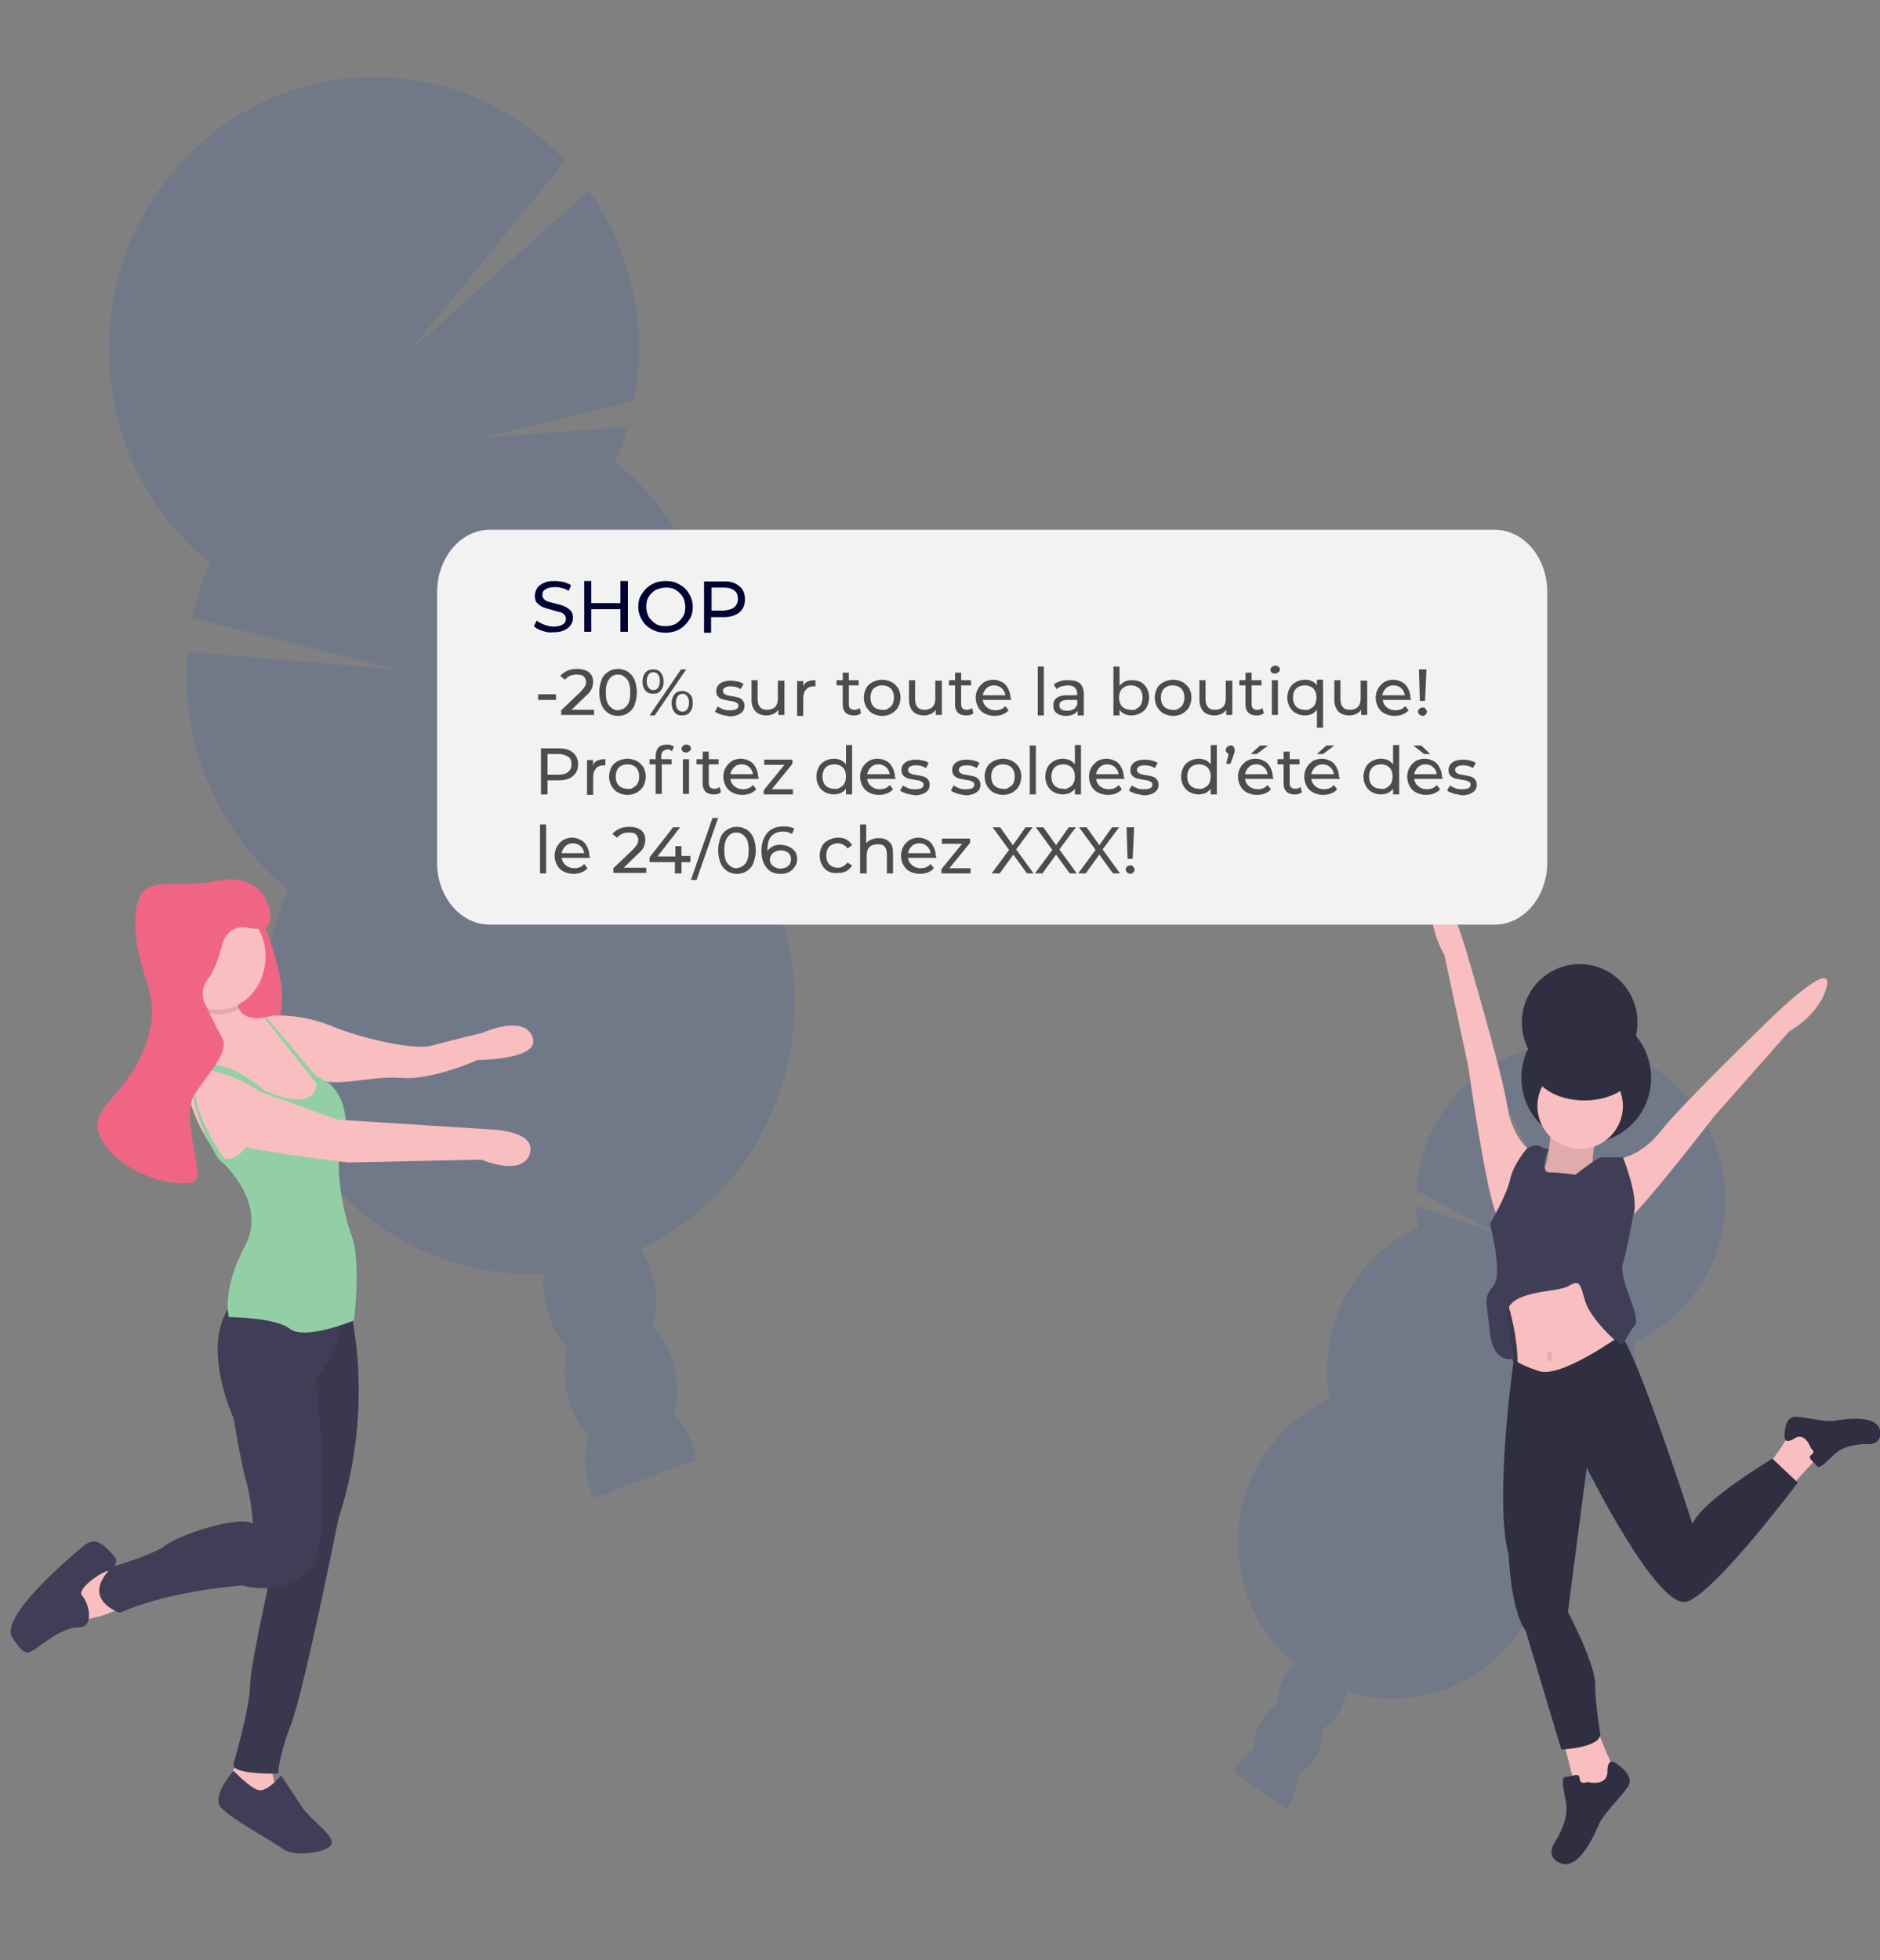 <?xml version="1.0" encoding="utf-8"?>
<!-- Generator: Adobe Illustrator 23.0.3, SVG Export Plug-In . SVG Version: 6.00 Build 0)  -->
<svg version="1.1" xmlns="http://www.w3.org/2000/svg" xmlns:xlink="http://www.w3.org/1999/xlink" x="0px" y="0px"
	 viewBox="0 0 400 417" style="enable-background:new 0 0 400 417;" xml:space="preserve">
<rect x="0" y="0" width="400" height="417" fill="#808080" stroke="none"/>
<style type="text/css">
	.st0{opacity:0.2;}
	.st1{fill:#3561AD;}
	.st2{opacity:0.1;fill:#3561AD;enable-background:new    ;}
	.st3{fill:#F16584;}
	.st4{fill:#F9BEBF;}
	.st5{fill:#403E56;}
	.st6{opacity:0.1;fill:#010101;enable-background:new    ;}
	.st7{fill:#93CFA5;}
	.st8{fill:#302E41;}
	.st9{fill:#F2F2F2;}
	.st10{display:none;fill:#6ED397;}
	.st11{display:none;fill:#F9F9FD;}
	.st12{enable-background:new    ;}
	.st13{fill:#000333;}
	.st14{fill:#4C4C4C;}
</style>
<g id="Calque_1">
	<g class="st0">
		<path class="st1" d="M274.8,383.1c-0.3,0.6-0.7,1.2-1.1,1.7c-3.7-2.6-7.5-5.2-11.3-7.8l0.2-0.5c0.9-1.7,2.2-3.2,3.8-4.2
			c2.1-1.3,4.5-1.6,6.4-0.5s3,3.2,3.2,5.7C276.2,379.5,275.7,381.4,274.8,383.1z"/>
		
			<ellipse transform="matrix(0.451 -0.893 0.893 0.451 -179.937 447.733)" class="st1" cx="273.9" cy="370.1" rx="9.1" ry="6.9"/>
		
			<ellipse transform="matrix(0.451 -0.893 0.893 0.451 -168.374 446.967)" class="st1" cx="279" cy="360.3" rx="9.1" ry="6.9"/>
		
			<ellipse transform="matrix(0.451 -0.893 0.893 0.451 -156.716 446.088)" class="st1" cx="284.2" cy="350.4" rx="9.1" ry="6.9"/>
		
			<ellipse transform="matrix(0.451 -0.893 0.893 0.451 -145.157 445.315)" class="st1" cx="289.3" cy="340.6" rx="9.1" ry="6.9"/>
		<path class="st1" d="M301.8,261.1c-0.3-1.5-0.5-3-0.5-4.6l17.4,5.9l-17.3-9.1c0.5-9.2,4.7-17.7,11.6-23.6l16.8,24.6l-13-27.3
			c15.4-9.8,35.7-5,45.3,10.6c9.6,15.6,5,36.2-10.4,45.9c-1.3,0.8-2.7,1.6-4.1,2.2c0.4,2.4,0.6,4.8,0.5,7.2l-26.4-0.2l26,4.3
			c-1.8,11.1-9,20.6-19.1,25.1c3.2,18.1-8.6,35.4-26.5,38.7c-17.9,3.3-35-8.7-38.2-26.8c-2.7-15.1,5.2-30.2,19-36.4
			C280.1,282.3,288,267.3,301.8,261.1L301.8,261.1z"/>
		<path class="st2" d="M344.2,307.1c-3.4,6.6-9,11.8-15.7,14.9c3.2,18.1-8.6,35.4-26.5,38.7s-35-8.7-38.2-26.8
			c-2.7-15.1,5.2-30.2,19-36.4C281.5,290.4,345.9,303.8,344.2,307.1z"/>
	</g>
	<g class="st0">
		<path class="st1" d="M125.1,315.4c0.3,1.2,0.7,2.3,1.1,3.4c7.2-2.8,14.6-5.6,22-8.2c-0.1-0.3-0.1-0.6-0.2-1
			c-0.8-3.3-2.3-6.3-4.6-8.8c-3-3.1-6.8-4.6-10.5-3.7s-6.4,4.1-7.6,8.2C124.4,308.7,124.3,312.1,125.1,315.4z"/>
		
			<ellipse transform="matrix(0.976 -0.217 0.217 0.976 -60.609 35.666)" class="st1" cx="132.1" cy="293.8" rx="11.8" ry="15.8"/>
		<ellipse transform="matrix(0.976 -0.217 0.217 0.976 -56.638 34.241)" class="st1" cx="127.6" cy="275" rx="11.8" ry="15.8"/>
		
			<ellipse transform="matrix(0.976 -0.217 0.217 0.976 -52.66 32.837)" class="st1" cx="123.2" cy="256.2" rx="11.8" ry="15.8"/>
		
			<ellipse transform="matrix(0.976 -0.217 0.217 0.976 -48.69 31.412)" class="st1" cx="118.7" cy="237.4" rx="11.8" ry="15.8"/>
		<path class="st1" d="M130.9,98.2c1.1-2.4,2-4.9,2.7-7.5l-31.3,2.5l32.6-7.9c3-15.7-0.5-31.9-9.6-44.8l-38,34.1l33-40.4
			C98.7,11.1,63,10.4,40.5,32.5s-23.2,58.8-1.7,81.8c1.8,2,3.8,3.8,5.9,5.4c-1.7,3.8-3,7.7-3.8,11.8l44,11l-45-3.9
			c-1.7,19.5,6.4,38.5,21.4,50.6c-12.9,29.1-0.4,63.4,28,76.6s61.8,0.4,74.7-28.7c10.8-24.3,4-53-16.5-69.5
			C158.3,143.4,151.4,114.7,130.9,98.2z"/>
		<path class="st2" d="M41.3,157.5c3,12.6,10,23.8,20,31.8c-12.9,29.1-0.4,63.4,28,76.6c28.4,13.2,61.8,0.4,74.7-28.7
			c10.8-24.3,4-53-16.5-69.5C152.6,156.3,39.8,151.2,41.3,157.5z"/>
	</g>
	<path class="st3" d="M54.2,192c0,0,6.8,14.4,5.7,22.1s-2.2,14.4,0,18.1c2.2,3.7-11.7-0.6-11.7-0.6v-21.5L54.2,192z"/>
	<path class="st4" d="M68.7,230.8c0,0-16.4,20.7-21.6,15.5s-9.9-17.6-6.1-21.6c2.1-2.2,2.2-6.3,1.9-9.6c-0.2-1.7-0.4-3.4-0.8-5.1
		c0,0,8.2-2.8,8.4,2.8c0,0.6,0.2,1.3,0.4,1.9c1.6,3.1,6.6,1.5,6.6,1.5L68.7,230.8z"/>
	<path class="st4" d="M56.5,217l1.1-0.9c4.3-0.3,8.7,0.5,12.8,2.1c6.5,2.8,17.9,5.2,21.2,4.3s11.1-2.8,11.1-2.8s8.7-4,10.6,0.9
		s-11.7,4.9-11.7,4.9s-9.7,4.4-16.4,3.8s-15.6,2.9-19.7-0.8C61.4,225,56.5,217,56.5,217z"/>
	<path class="st4" d="M24.1,334.2h-7.3l-2.7,6.1l3.5,4.3c0,0,6.8-0.9,8.7-3.4C28.2,338.8,24.1,334.2,24.1,334.2z"/>
	<path class="st5" d="M23,334.2c0,0,3-1.5,1.1-3.4c-1.9-1.8-3.5-4.3-6.5-1.8s-17.7,15-15,19.3s3.5,3.4,4.9,2.5s5.7-4.6,9.2-4.6
		s2.2-5.2,0.8-6.7S21.9,334.2,23,334.2z"/>
	<path class="st4" d="M51.3,373.4l-3,5.8l3,3.7h8.4c0,0-2.7-6.1-1.6-8.9S51.3,373.4,51.3,373.4z"/>
	<path class="st5" d="M59.8,377.7c0,0-3,3.7-4.9,3.1s-5.2-4.1-5.2-4.1s-4.8,5.3-2.7,7.8c2.2,2.5,10.9,7.1,13.3,8.9
		s10.6,0.6,10.3-1.5c-0.3-2.1-4.3-4.6-6.3-7.4C62.5,381.7,59.8,377.7,59.8,377.7z"/>
	<path class="st5" d="M74.2,277.1c0,0,6,21.2-2.2,46c0,0-7.3,36.5-10.1,43.8s-2.7,10.4-2.7,10.4s-10.3,0.3-9.5-2.1
		c0,0,3.5-12,3.5-16.6s5.7-29.4,5.7-29.4l1.9-53L74.2,277.1z"/>
	<path class="st6" d="M74.2,277.1c0,0,6,21.2-2.2,46c0,0-7.3,36.5-10.1,43.8s-2.7,10.4-2.7,10.4s-10.3,0.3-9.5-2.1
		c0,0,3.5-12,3.5-16.6s5.7-29.4,5.7-29.4l1.9-53L74.2,277.1z"/>
	<path class="st5" d="M72.8,278.7c0,0,0,9.8-5.7,14.1c0,0,4.3,34.3-1.1,40.8c-5.4,6.4-14.4,3.7-14.4,3.7s-15,0.9-26.1,5.8
		c0,0-8.7-2.8-1.6-9.8c0,0,8.7-2.5,11.4-4.6s15.2-6.4,18.5-4.6c0,0-0.3-5.2-1.4-8.9c-1-3.3-2.7-13.5-2.7-13.5s-7.6-16.3,0-24.8
		S72.8,278.7,72.8,278.7z"/>
	<path class="st6" d="M51,214.6c-2.5,1.4-5.4,1.6-8,0.5c-0.2-1.7-0.4-3.4-0.8-5.1c0,0,8.2-2.8,8.4,2.8C50.5,213.4,50.7,214,51,214.6
		z"/>
	<ellipse class="st4" cx="46.4" cy="203.5" rx="10.1" ry="11.3"/>
	<path class="st7" d="M45.9,245.9c0,0,11.4,9.2,6.3,19c-5.2,9.8-3.5,15.3-3.5,15.3s9.8,0,13,2.5c3.3,2.5,13.6-1.8,13.6-1.8
		s1.6-12.3-0.5-18.1c-2.2-5.8-3.3-15-2.4-16.9s3-10.4-2.2-15.3l-2.9-1.8c0,0,1.9,8.8-10.7,3.3C56.5,232.1,53.8,250.2,45.9,245.9z"/>
	<polygon class="st7" points="56.6,216.3 56.9,216.7 67.2,228.8 67.5,229.2 67.6,229.3 67.8,230 68.2,231.5 66.5,229.5 56.6,217 
		56.1,216.4 	"/>
	<path class="st7" d="M57.4,233c0,0-8.5-8.3-14.5-6.1c-6,2.1,2.9,20.4,4.7,20.6l0.7-0.1c0,0-11.1-15.3-4.9-19.9
		c0,0,7.9,0.9,13.9,6.4L57.4,233z"/>
	<path class="st4" d="M52.1,231.1l19.8,7.1l32.9,2.1c0,0,9.5,0.3,7.9,5.2s-10.3,1.2-10.3,1.2l-28.3,0.6c0,0-23.4-2.8-25.3-4.3
		C47,241.6,50,230.2,52.1,231.1z"/>
	<path class="st3" d="M43.4,213.1c0,0-1.1-2.5,1.1-5.2c1.1-1.4,2.1-4.4,2.8-7c0.6-2.5,2.8-4,5.1-3.6c1.9,0.4,4,0.5,4.7-0.4
		c1.4-1.8-0.3-11.7-10.9-9.5c-10.6,2.1-17.4-2.8-17.4,8.9s6.5,15,1.9,26.7s-13.6,12.9-8.4,20.5c5.2,7.7,18.8,9.8,19.6,7.1
		s-3.3-13.5-0.5-17.8s7.3-8.9,6-11.7C45.9,218.3,43.4,213.1,43.4,213.1z"/>
	<path class="st4" d="M332.3,369.2c0,0,2.9,10.6,2.9,12.1s4.7,1.1,4.7,1.1l3.6-5.9c0,0-2.9-5.9-3.6-8.8
		C339.1,364.8,332.3,369.2,332.3,369.2z"/>
	<path class="st8" d="M337.7,379.1c0,0,4.3,1.1,4.3-2.2s1.8-1.8,1.8-1.8s4.3,2.6,2.5,5.1c-1.8,2.6-5.1,5.5-6.2,8.1s-4.3,9.5-8,8.1
		s-1.1-4.8-1.1-4.8s2.9-4.4,2.2-8.1c-0.7-3.7-1.1-5.5,0-5.5s2.9-1.1,2.9,0.4C336.2,379.8,337.7,379.1,337.7,379.1z"/>
	<ellipse class="st8" cx="337.5" cy="229.3" rx="13.8" ry="13.9"/>
	<ellipse class="st8" cx="336.1" cy="217.5" rx="12.3" ry="12.4"/>
	<polygon class="st5" points="329.5,291.1 322.3,290.4 319.3,283.1 319.8,276.5 329.5,276.5 	"/>
	<polygon class="st6" points="329.5,291.1 322.3,290.4 319.3,283.1 319.8,276.5 329.5,276.5 	"/>
	<path class="st4" d="M330.1,238.6c0,0-0.4,9.1-1.8,10.2c-1.4,1.1,2.2,5.5,2.2,5.5l5.8-1.5l4.3-4l-1.8-0.4c0,0,0-5.1,1.1-6.6
		C340.9,240.4,330.1,238.6,330.1,238.6z"/>
	<path class="st6" d="M330.1,238.6c0,0-0.4,9.1-1.8,10.2c-1.4,1.1,2.2,5.5,2.2,5.5l5.8-1.5l4.3-4l-1.8-0.4c0,0,0-5.1,1.1-6.6
		C340.9,240.4,330.1,238.6,330.1,238.6z"/>
	<path class="st4" d="M319.9,274.5c0,0,3.6,9.5,2.9,17.6s16.3,1.1,16.3,1.1l5.1-3.3c0,0,1.4-9.9,0-12.1s-4.3-9.9-4.3-9.9l-7.6-1.1
		L319.9,274.5z"/>
	<path class="st4" d="M380.8,316.5c0,0,6.2-6.9,7.2-7.6s-1.4-3.9-1.4-3.9h-5.8c0,0-2.8,4.7-4.6,6.6
		C374.6,313.5,380.8,316.5,380.8,316.5z"/>
	<path class="st8" d="M385.3,308.1c0,0-1.2-3.6-3.5-2.1s-2.1-0.5-2.1-0.5s-0.2-4.3,2.5-4.1s6.2,1.2,8.5,0.8c2.3-0.4,8.7-1.2,9.3,2.1
		c0.6,3.3-2.9,2.9-2.9,2.9s-4.4-0.1-6.7,2.1c-2.3,2.2-3.4,3.3-3.9,2.5s-2.1-1.6-1.1-2.3S385.3,308.1,385.3,308.1z"/>
	<path class="st4" d="M326.1,245.2c0,0-4.3-2.6-5.4-9.9c-1.1-7.3-8.7-32.9-8.7-32.9s-5.1-17.6-6.9-11.7c-1.8,5.9,2.2,12.4,2.2,12.4
		l5.1,23.8c0,0,4.3,30.7,6.5,32.2C321,260.5,326.1,245.2,326.1,245.2z"/>
	<path class="st4" d="M343.7,246.6c0,0,5-0.1,9.6-5.9c4.5-5.8,23.7-24.3,23.7-24.3s13-12.7,11.7-6.7s-8,9.7-8,9.7l-16,18.1
		c0,0-18.8,24.5-21.4,24.7C340.6,262.5,343.7,246.6,343.7,246.6z"/>
	<ellipse class="st4" cx="336.2" cy="235.3" rx="9.1" ry="9.1"/>
	<path class="st8" d="M344.8,284.1c0,0-12.6,9.1-17.3,7.6c-4.7-1.5-5.4-2.6-5.4-2.6s-4.3,30-1.1,41.7c0,0,0.4,11.7,3.6,16.1
		l7.6,25.3c0,0,8.3-0.4,8.3-3.3c0,0-1.1-6.2-1.1-10.6s-5.8-15.4-5.8-15.4l4-30.7c0,0,15.2,30.7,21.4,28.5
		c6.2-2.2,23.5-25.3,23.5-25.3l-5.4-5.1c0,0-15.2,9.1-17,13.9C360.1,324.2,348,286.7,344.8,284.1z"/>
	<path class="st5" d="M335.2,249.9c0,0,4.7-3.7,5.4-3.7h4.7c0,0,3.6,8.8,2.2,12.4c0,0-1.8,9.5-2.2,10.2c-0.4,0.7,0,2.9,0.7,5.1
		s2.9,7,1.8,8.1s-2.2,4-2.9,4c-0.7,0-6.5-5.5-7.6-9.1c-1.1-3.7-1.1-4.8-3.6-3.3s-13.8,0.7-13,6.6c0.3,3,0.8,5.9,1.4,8.8
		c0,0-4.3,1.5-5.1-5.5c-0.7-7-1.4-7.3,0.7-9.9c2.2-2.6-0.7-13.2-0.7-13.2s3.6-6.2,4.3-9.5s3.6-6.6,3.6-6.6s1.8-1.1,2.9-0.4
		c1.1,0.7,1.7,0.4,1.7,0.4s-2,5.1,0.1,5.1S335.2,249.9,335.2,249.9z"/>
	<ellipse class="st6" cx="329.7" cy="288.5" rx="0.5" ry="1.1"/>
	<ellipse class="st8" cx="337.1" cy="227.1" rx="10.9" ry="7"/>
</g>
<g id="Message">
	<path class="st9" d="M104.2,112.7H318c6.2,0,11.2,5.9,11.2,13.2v57.6c0,7.3-5,13.2-11.2,13.2H104.2c-6.2,0-11.2-5.9-11.2-13.2V126
		C93,118.7,98,112.7,104.2,112.7z"/>
	<path class="st10" d="M320.4,183.8H101.8c-4.9,0-8.8-3.9-8.8-8.8v-53.5c0-4.9,3.9-8.8,8.8-8.8h218.5c4.9,0,8.8,3.9,8.8,8.8V175
		C329.2,179.9,325.3,183.8,320.4,183.8z"/>
	<path class="st11" d="M317.6,180.9H104.5c-4.8,0-8.6-3.9-8.6-8.6v-47.9c0-4.8,3.9-8.6,8.6-8.6h213.1c4.8,0,8.6,3.9,8.6,8.6v47.9
		C326.3,177,322.4,180.9,317.6,180.9z"/>
	<g class="st12">
		<path class="st13" d="M115.4,134.2c-0.8-0.2-1.4-0.6-1.8-1l0.6-1.2c0.4,0.4,0.9,0.6,1.6,0.9c0.6,0.2,1.3,0.4,2,0.4
			c0.9,0,1.6-0.2,2-0.5c0.5-0.3,0.6-0.7,0.6-1.2c0-0.4-0.1-0.6-0.4-0.9c-0.2-0.2-0.5-0.4-0.9-0.5c-0.4-0.1-0.9-0.2-1.5-0.4
			c-0.8-0.2-1.5-0.4-2-0.6c-0.5-0.2-0.9-0.5-1.3-0.9c-0.4-0.4-0.5-0.9-0.5-1.6c0-0.6,0.2-1.1,0.5-1.6c0.3-0.5,0.8-0.8,1.4-1.1
			c0.6-0.3,1.4-0.4,2.3-0.4c0.6,0,1.3,0.1,1.9,0.2c0.6,0.2,1.2,0.4,1.6,0.7l-0.5,1.2c-0.5-0.3-0.9-0.5-1.5-0.6
			c-0.5-0.2-1-0.2-1.5-0.2c-0.9,0-1.5,0.2-2,0.5c-0.5,0.3-0.6,0.7-0.6,1.2c0,0.4,0.1,0.6,0.4,0.9c0.2,0.2,0.5,0.4,0.9,0.5
			c0.4,0.1,0.9,0.3,1.5,0.4c0.8,0.2,1.5,0.4,1.9,0.6c0.5,0.2,0.9,0.5,1.3,0.9c0.4,0.4,0.5,0.9,0.5,1.6c0,0.6-0.2,1.1-0.5,1.5
			c-0.3,0.5-0.8,0.8-1.4,1.1c-0.6,0.3-1.4,0.4-2.3,0.4C116.9,134.6,116.2,134.5,115.4,134.2z"/>
		<path class="st13" d="M133.6,123.6v10.8H132v-4.8h-6.2v4.8h-1.5v-10.8h1.5v4.7h6.2v-4.7H133.6z"/>
		<path class="st13" d="M138.7,133.9c-0.9-0.5-1.6-1.1-2.1-2c-0.5-0.8-0.8-1.8-0.8-2.8s0.2-2,0.8-2.8c0.5-0.8,1.2-1.5,2.1-2
			c0.9-0.5,1.9-0.7,2.9-0.7c1.1,0,2.1,0.2,2.9,0.7c0.9,0.5,1.6,1.1,2.1,2c0.5,0.8,0.8,1.8,0.8,2.8s-0.2,2-0.8,2.8
			c-0.5,0.8-1.2,1.5-2.1,2c-0.9,0.5-1.9,0.7-2.9,0.7C140.6,134.6,139.6,134.4,138.7,133.9z M143.8,132.7c0.6-0.4,1.1-0.9,1.5-1.5
			c0.4-0.6,0.5-1.4,0.5-2.1s-0.2-1.5-0.5-2.1c-0.4-0.6-0.9-1.1-1.5-1.5s-1.4-0.5-2.1-0.5s-1.5,0.2-2.2,0.5c-0.6,0.4-1.2,0.9-1.5,1.5
			c-0.4,0.6-0.5,1.4-0.5,2.1s0.2,1.5,0.5,2.1c0.4,0.6,0.9,1.1,1.5,1.5c0.6,0.4,1.4,0.5,2.2,0.5C142.5,133.2,143.2,133,143.8,132.7z"
			/>
		<path class="st13" d="M157.3,124.7c0.8,0.6,1.2,1.6,1.2,2.8s-0.4,2.1-1.2,2.8c-0.8,0.6-1.9,1-3.3,1h-2.7v3.3h-1.5v-10.9h4.2
			C155.4,123.6,156.5,124,157.3,124.7z M156.2,129.2c0.5-0.4,0.8-1,0.8-1.8c0-0.8-0.2-1.4-0.8-1.8c-0.5-0.4-1.2-0.6-2.2-0.6h-2.6
			v4.9h2.6C155,129.8,155.7,129.6,156.2,129.2z"/>
	</g>
	<g>
		<path class="st14" d="M114.5,147.7h3.8v1.2h-3.8V147.7z"/>
		<path class="st14" d="M126.4,150.9v1.2h-7v-1l4-3.8c0.5-0.5,0.8-0.9,1-1.2c0.2-0.3,0.3-0.7,0.3-1c0-0.5-0.2-0.9-0.5-1.2
			s-0.9-0.4-1.5-0.4c-1.1,0-1.9,0.4-2.5,1.1l-1-0.8c0.4-0.5,0.9-0.8,1.5-1.1c0.6-0.3,1.3-0.4,2.1-0.4c1,0,1.8,0.2,2.5,0.7
			c0.6,0.5,0.9,1.2,0.9,2c0,0.5-0.1,1-0.3,1.5c-0.2,0.5-0.6,1-1.3,1.6l-3,2.9H126.4z"/>
		<path class="st14" d="M129.4,151.7c-0.6-0.4-1.1-1-1.4-1.7c-0.3-0.8-0.5-1.7-0.5-2.7s0.2-1.9,0.5-2.7c0.3-0.8,0.8-1.3,1.4-1.7
			c0.6-0.4,1.3-0.6,2.1-0.6c0.8,0,1.4,0.2,2.1,0.6c0.6,0.4,1.1,1,1.4,1.7c0.3,0.8,0.5,1.7,0.5,2.7s-0.2,1.9-0.5,2.7
			c-0.3,0.8-0.8,1.3-1.4,1.7c-0.6,0.4-1.3,0.6-2.1,0.6C130.7,152.3,130,152.1,129.4,151.7z M133.4,150.1c0.5-0.6,0.7-1.6,0.7-2.8
			s-0.2-2.2-0.7-2.8c-0.5-0.6-1.1-1-1.9-1c-0.8,0-1.4,0.3-1.9,1c-0.5,0.6-0.7,1.6-0.7,2.8s0.2,2.2,0.7,2.8c0.5,0.6,1.1,1,1.9,1
			C132.3,151,132.9,150.7,133.4,150.1z"/>
		<path class="st14" d="M137.3,146.9c-0.4-0.5-0.6-1.1-0.6-1.9s0.2-1.4,0.6-1.9c0.4-0.5,1-0.7,1.7-0.7s1.2,0.2,1.6,0.7
			c0.4,0.5,0.6,1.1,0.6,1.9s-0.2,1.4-0.6,1.9c-0.4,0.5-1,0.7-1.6,0.7S137.7,147.4,137.3,146.9z M140,146.3c0.2-0.3,0.4-0.8,0.4-1.4
			s-0.1-1-0.4-1.4c-0.2-0.3-0.6-0.5-1-0.5c-0.4,0-0.8,0.2-1,0.5s-0.4,0.8-0.4,1.4s0.1,1,0.4,1.4s0.6,0.5,1,0.5
			C139.4,146.8,139.7,146.7,140,146.3z M144.9,142.4h1.1l-6.7,9.8h-1.1L144.9,142.4z M143.5,151.5c-0.4-0.5-0.6-1.1-0.6-1.9
			s0.2-1.4,0.6-1.9c0.4-0.5,1-0.7,1.6-0.7s1.2,0.2,1.7,0.7s0.6,1.1,0.6,1.9s-0.2,1.4-0.6,1.9c-0.4,0.5-1,0.7-1.7,0.7
			S143.9,152,143.5,151.5z M146.2,150.9c0.2-0.3,0.4-0.8,0.4-1.4s-0.1-1-0.4-1.4s-0.6-0.5-1-0.5c-0.4,0-0.8,0.2-1,0.5
			c-0.2,0.3-0.4,0.8-0.4,1.4c0,0.6,0.1,1,0.4,1.4c0.2,0.3,0.6,0.5,1,0.5C145.6,151.4,145.9,151.3,146.2,150.9z"/>
		<path class="st14" d="M153.4,152c-0.6-0.2-1-0.4-1.3-0.6l0.6-1.1c0.3,0.2,0.7,0.4,1.2,0.6s0.9,0.2,1.4,0.2c1.2,0,1.8-0.3,1.8-1
			c0-0.2-0.1-0.4-0.2-0.5c-0.2-0.1-0.4-0.2-0.6-0.3c-0.2-0.1-0.6-0.1-1-0.2c-0.6-0.1-1.1-0.2-1.5-0.3c-0.4-0.1-0.7-0.3-1-0.6
			c-0.3-0.3-0.4-0.7-0.4-1.2c0-0.7,0.3-1.2,0.8-1.6c0.6-0.4,1.3-0.6,2.3-0.6c0.5,0,1,0.1,1.5,0.2c0.5,0.1,0.9,0.3,1.2,0.5l-0.6,1.1
			c-0.6-0.4-1.3-0.6-2.1-0.6c-0.6,0-1,0.1-1.3,0.3c-0.3,0.2-0.4,0.4-0.4,0.7c0,0.2,0.1,0.4,0.3,0.6s0.4,0.2,0.6,0.3
			c0.2,0.1,0.6,0.1,1,0.2c0.6,0.1,1.1,0.2,1.4,0.3c0.4,0.1,0.7,0.3,0.9,0.6c0.3,0.3,0.4,0.7,0.4,1.2c0,0.7-0.3,1.2-0.9,1.6
			c-0.6,0.4-1.4,0.6-2.3,0.6C154.5,152.2,153.9,152.2,153.4,152z"/>
		<path class="st14" d="M166.9,144.7v7.4h-1.3V151c-0.3,0.4-0.6,0.7-1.1,0.9s-0.9,0.3-1.4,0.3c-1,0-1.8-0.3-2.3-0.8
			s-0.9-1.4-0.9-2.4v-4.3h1.3v4.1c0,0.7,0.2,1.3,0.5,1.6c0.3,0.4,0.8,0.6,1.5,0.6c0.7,0,1.3-0.2,1.7-0.6c0.4-0.4,0.6-1,0.6-1.8v-3.8
			H166.9z"/>
		<path class="st14" d="M171.8,145c0.5-0.2,1-0.3,1.7-0.3v1.3c-0.1,0-0.2,0-0.3,0c-0.7,0-1.3,0.2-1.7,0.7c-0.4,0.4-0.6,1.1-0.6,1.9
			v3.7h-1.3v-7.4h1.3v1.2C171,145.6,171.4,145.2,171.8,145z"/>
		<path class="st14" d="M183.2,151.7c-0.2,0.2-0.4,0.3-0.7,0.4c-0.3,0.1-0.6,0.1-0.9,0.1c-0.7,0-1.3-0.2-1.7-0.6
			c-0.4-0.4-0.6-1-0.6-1.7v-4.1h-1.3v-1.1h1.3v-1.6h1.3v1.6h2.1v1.1h-2.1v4c0,0.4,0.1,0.7,0.3,0.9c0.2,0.2,0.5,0.3,0.9,0.3
			c0.4,0,0.8-0.1,1.1-0.4L183.2,151.7z"/>
		<path class="st14" d="M185.7,151.8c-0.6-0.3-1-0.8-1.4-1.4c-0.3-0.6-0.5-1.2-0.5-2s0.2-1.4,0.5-2c0.3-0.6,0.8-1,1.4-1.3
			c0.6-0.3,1.3-0.5,2-0.5s1.4,0.2,2,0.5c0.6,0.3,1,0.8,1.4,1.3c0.3,0.6,0.5,1.2,0.5,2s-0.2,1.4-0.5,2c-0.3,0.6-0.8,1-1.4,1.4
			c-0.6,0.3-1.2,0.5-2,0.5S186.3,152.1,185.7,151.8z M189,150.7c0.4-0.2,0.7-0.5,0.9-0.9c0.2-0.4,0.3-0.9,0.3-1.4s-0.1-1-0.3-1.4
			c-0.2-0.4-0.5-0.7-0.9-0.9c-0.4-0.2-0.8-0.3-1.3-0.3c-0.5,0-0.9,0.1-1.3,0.3c-0.4,0.2-0.7,0.5-0.9,0.9c-0.2,0.4-0.3,0.9-0.3,1.4
			s0.1,1,0.3,1.4c0.2,0.4,0.5,0.7,0.9,0.9s0.8,0.3,1.3,0.3C188.2,151.1,188.6,151,189,150.7z"/>
		<path class="st14" d="M200.4,144.7v7.4h-1.3V151c-0.3,0.4-0.6,0.7-1.1,0.9s-0.9,0.3-1.4,0.3c-1,0-1.8-0.3-2.3-0.8
			s-0.9-1.4-0.9-2.4v-4.3h1.3v4.1c0,0.7,0.2,1.3,0.5,1.6c0.3,0.4,0.8,0.6,1.5,0.6c0.7,0,1.3-0.2,1.7-0.6c0.4-0.4,0.6-1,0.6-1.8v-3.8
			H200.4z"/>
		<path class="st14" d="M207.1,151.7c-0.2,0.2-0.4,0.3-0.7,0.4c-0.3,0.1-0.6,0.1-0.9,0.1c-0.7,0-1.3-0.2-1.7-0.6
			c-0.4-0.4-0.6-1-0.6-1.7v-4.1h-1.3v-1.1h1.3v-1.6h1.3v1.6h2.1v1.1h-2.1v4c0,0.4,0.1,0.7,0.3,0.9c0.2,0.2,0.5,0.3,0.9,0.3
			c0.4,0,0.8-0.1,1.1-0.4L207.1,151.7z"/>
		<path class="st14" d="M215.1,148.9h-6c0.1,0.7,0.4,1.2,0.9,1.6c0.5,0.4,1.1,0.6,1.8,0.6c0.9,0,1.6-0.3,2.1-0.9l0.7,0.9
			c-0.3,0.4-0.8,0.7-1.3,0.9c-0.5,0.2-1.1,0.3-1.7,0.3c-0.8,0-1.5-0.2-2.1-0.5c-0.6-0.3-1.1-0.8-1.4-1.4s-0.5-1.2-0.5-2
			c0-0.7,0.2-1.4,0.5-1.9c0.3-0.6,0.8-1,1.3-1.4c0.6-0.3,1.2-0.5,1.9-0.5c0.7,0,1.3,0.2,1.9,0.5c0.6,0.3,1,0.8,1.3,1.4
			s0.5,1.2,0.5,2C215.2,148.6,215.2,148.7,215.1,148.9z M209.9,146.4c-0.4,0.4-0.7,0.9-0.8,1.5h4.8c-0.1-0.6-0.3-1.1-0.8-1.5
			c-0.4-0.4-1-0.6-1.6-0.6C210.9,145.8,210.3,146,209.9,146.4z"/>
		<path class="st14" d="M220.8,141.8h1.3v10.4h-1.3V141.8z"/>
		<path class="st14" d="M229.8,145.4c0.5,0.5,0.8,1.3,0.8,2.3v4.5h-1.3v-1c-0.2,0.3-0.5,0.6-1,0.8s-0.9,0.3-1.5,0.3
			c-0.8,0-1.5-0.2-2-0.6c-0.5-0.4-0.7-0.9-0.7-1.6s0.2-1.2,0.7-1.6c0.5-0.4,1.2-0.6,2.3-0.6h2.1v-0.3c0-0.6-0.2-1-0.5-1.3
			c-0.3-0.3-0.8-0.5-1.5-0.5c-0.4,0-0.9,0.1-1.3,0.2s-0.8,0.3-1.1,0.6l-0.6-1c0.4-0.3,0.8-0.5,1.4-0.7c0.5-0.2,1.1-0.2,1.7-0.2
			C228.4,144.7,229.2,144.9,229.8,145.4z M228.4,150.9c0.4-0.2,0.6-0.6,0.8-1v-1h-2.1c-1.1,0-1.7,0.4-1.7,1.1c0,0.4,0.1,0.7,0.4,0.9
			s0.7,0.3,1.2,0.3S228.1,151.1,228.4,150.9z"/>
		<path class="st14" d="M242.7,145.1c0.6,0.3,1,0.8,1.3,1.3c0.3,0.6,0.5,1.2,0.5,2s-0.2,1.4-0.5,2c-0.3,0.6-0.8,1-1.3,1.3
			c-0.6,0.3-1.2,0.5-1.9,0.5c-0.6,0-1.1-0.1-1.5-0.3c-0.5-0.2-0.8-0.5-1.1-0.9v1.2h-1.3v-10.4h1.3v4.1c0.3-0.4,0.7-0.7,1.1-0.9
			c0.4-0.2,0.9-0.3,1.5-0.3C241.5,144.7,242.1,144.8,242.7,145.1z M241.9,150.7c0.4-0.2,0.7-0.5,0.9-0.9c0.2-0.4,0.3-0.9,0.3-1.4
			s-0.1-1-0.3-1.4c-0.2-0.4-0.5-0.7-0.9-0.9c-0.4-0.2-0.8-0.3-1.3-0.3c-0.5,0-0.9,0.1-1.3,0.3c-0.4,0.2-0.7,0.5-0.9,0.9
			c-0.2,0.4-0.3,0.9-0.3,1.4s0.1,1,0.3,1.4c0.2,0.4,0.5,0.7,0.9,0.9s0.8,0.3,1.3,0.3C241.1,151.1,241.6,151,241.9,150.7z"/>
		<path class="st14" d="M247.6,151.8c-0.6-0.3-1-0.8-1.4-1.4c-0.3-0.6-0.5-1.2-0.5-2s0.2-1.4,0.5-2c0.3-0.6,0.8-1,1.4-1.3
			c0.6-0.3,1.3-0.5,2-0.5s1.4,0.2,2,0.5c0.6,0.3,1,0.8,1.4,1.3c0.3,0.6,0.5,1.2,0.5,2s-0.2,1.4-0.5,2c-0.3,0.6-0.8,1-1.4,1.4
			c-0.6,0.3-1.2,0.5-2,0.5S248.2,152.1,247.6,151.8z M250.8,150.7c0.4-0.2,0.7-0.5,0.9-0.9c0.2-0.4,0.3-0.9,0.3-1.4s-0.1-1-0.3-1.4
			c-0.2-0.4-0.5-0.7-0.9-0.9c-0.4-0.2-0.8-0.3-1.3-0.3c-0.5,0-0.9,0.1-1.3,0.3c-0.4,0.2-0.7,0.5-0.9,0.9c-0.2,0.4-0.3,0.9-0.3,1.4
			s0.1,1,0.3,1.4c0.2,0.4,0.5,0.7,0.9,0.9s0.8,0.3,1.3,0.3C250,151.1,250.5,151,250.8,150.7z"/>
		<path class="st14" d="M262.2,144.7v7.4h-1.3V151c-0.3,0.4-0.6,0.7-1.1,0.9s-0.9,0.3-1.4,0.3c-1,0-1.8-0.3-2.3-0.8
			s-0.9-1.4-0.9-2.4v-4.3h1.3v4.1c0,0.7,0.2,1.3,0.5,1.6c0.3,0.4,0.8,0.6,1.5,0.6c0.7,0,1.3-0.2,1.7-0.6c0.4-0.4,0.6-1,0.6-1.8v-3.8
			H262.2z"/>
		<path class="st14" d="M268.9,151.7c-0.2,0.2-0.4,0.3-0.7,0.4c-0.3,0.1-0.6,0.1-0.9,0.1c-0.7,0-1.3-0.2-1.7-0.6
			c-0.4-0.4-0.6-1-0.6-1.7v-4.1h-1.3v-1.1h1.3v-1.6h1.3v1.6h2.1v1.1h-2.1v4c0,0.4,0.1,0.7,0.3,0.9c0.2,0.2,0.5,0.3,0.9,0.3
			c0.4,0,0.8-0.1,1.1-0.4L268.9,151.7z"/>
		<path class="st14" d="M270.6,143.1c-0.2-0.2-0.3-0.4-0.3-0.6s0.1-0.5,0.3-0.6s0.4-0.3,0.7-0.3c0.3,0,0.5,0.1,0.7,0.2
			c0.2,0.2,0.3,0.4,0.3,0.6c0,0.3-0.1,0.5-0.3,0.6s-0.4,0.3-0.7,0.3C271,143.3,270.7,143.2,270.6,143.1z M270.6,144.7h1.3v7.4h-1.3
			V144.7z"/>
		<path class="st14" d="M281.5,144.7v10.1h-1.3V151c-0.3,0.4-0.7,0.7-1.1,0.9c-0.4,0.2-0.9,0.3-1.5,0.3c-0.7,0-1.4-0.2-1.9-0.5
			c-0.6-0.3-1-0.8-1.3-1.3c-0.3-0.6-0.5-1.2-0.5-2s0.2-1.4,0.5-2c0.3-0.6,0.8-1,1.3-1.3c0.6-0.3,1.2-0.5,1.9-0.5
			c0.6,0,1.1,0.1,1.5,0.3c0.5,0.2,0.8,0.5,1.1,0.9v-1.2H281.5z M278.9,150.7c0.4-0.2,0.7-0.5,0.9-0.9c0.2-0.4,0.3-0.9,0.3-1.4
			s-0.1-1-0.3-1.4c-0.2-0.4-0.5-0.7-0.9-0.9s-0.8-0.3-1.3-0.3c-0.5,0-0.9,0.1-1.3,0.3c-0.4,0.2-0.7,0.5-0.9,0.9
			c-0.2,0.4-0.3,0.9-0.3,1.4s0.1,1,0.3,1.4c0.2,0.4,0.5,0.7,0.9,0.9s0.8,0.3,1.3,0.3C278.1,151.1,278.5,151,278.9,150.7z"/>
		<path class="st14" d="M290.9,144.7v7.4h-1.3V151c-0.3,0.4-0.6,0.7-1.1,0.9s-0.9,0.3-1.4,0.3c-1,0-1.8-0.3-2.3-0.8
			s-0.9-1.4-0.9-2.4v-4.3h1.3v4.1c0,0.7,0.2,1.3,0.5,1.6c0.3,0.4,0.8,0.6,1.5,0.6c0.7,0,1.3-0.2,1.7-0.6c0.4-0.4,0.6-1,0.6-1.8v-3.8
			H290.9z"/>
		<path class="st14" d="M300.2,148.9h-6c0.1,0.7,0.4,1.2,0.9,1.6c0.5,0.4,1.1,0.6,1.8,0.6c0.9,0,1.6-0.3,2.1-0.9l0.7,0.9
			c-0.3,0.4-0.8,0.7-1.3,0.9c-0.5,0.2-1.1,0.3-1.7,0.3c-0.8,0-1.5-0.2-2.1-0.5c-0.6-0.3-1.1-0.8-1.4-1.4s-0.5-1.2-0.5-2
			c0-0.7,0.2-1.4,0.5-1.9c0.3-0.6,0.8-1,1.3-1.4c0.6-0.3,1.2-0.5,1.9-0.5c0.7,0,1.3,0.2,1.9,0.5c0.6,0.3,1,0.8,1.3,1.4
			s0.5,1.2,0.5,2C300.2,148.6,300.2,148.7,300.2,148.9z M294.9,146.4c-0.4,0.4-0.7,0.9-0.8,1.5h4.8c-0.1-0.6-0.3-1.1-0.8-1.5
			c-0.4-0.4-1-0.6-1.6-0.6C295.9,145.8,295.3,146,294.9,146.4z"/>
		<path class="st14" d="M302,152c-0.2-0.2-0.3-0.4-0.3-0.6s0.1-0.5,0.3-0.6c0.2-0.2,0.4-0.3,0.7-0.3c0.3,0,0.5,0.1,0.6,0.3
			c0.2,0.2,0.3,0.4,0.3,0.6s-0.1,0.5-0.3,0.6c-0.2,0.2-0.4,0.3-0.6,0.3C302.4,152.2,302.2,152.2,302,152z M301.9,142.4h1.6l-0.3,6.7
			h-1.1L301.9,142.4z"/>
		<path class="st14" d="M121.9,160.1c0.7,0.6,1.1,1.4,1.1,2.5c0,1.1-0.4,1.9-1.1,2.5c-0.7,0.6-1.7,0.9-3,0.9h-2.4v3h-1.4v-9.8h3.8
			C120.2,159.2,121.2,159.5,121.9,160.1z M120.9,164.2c0.5-0.4,0.7-0.9,0.7-1.6c0-0.7-0.2-1.3-0.7-1.6s-1.1-0.6-2-0.6h-2.4v4.4h2.4
			C119.8,164.8,120.5,164.6,120.9,164.2z"/>
		<path class="st14" d="M127.1,161.8c0.5-0.2,1-0.3,1.7-0.3v1.3c-0.1,0-0.2,0-0.3,0c-0.7,0-1.3,0.2-1.7,0.7
			c-0.4,0.4-0.6,1.1-0.6,1.9v3.7h-1.3v-7.4h1.3v1.2C126.3,162.4,126.6,162,127.1,161.8z"/>
		<path class="st14" d="M131.5,168.6c-0.6-0.3-1-0.8-1.4-1.4c-0.3-0.6-0.5-1.2-0.5-2s0.2-1.4,0.5-2c0.3-0.6,0.8-1,1.4-1.3
			c0.6-0.3,1.3-0.5,2-0.5s1.4,0.2,2,0.5c0.6,0.3,1,0.8,1.4,1.3c0.3,0.6,0.5,1.2,0.5,2s-0.2,1.4-0.5,2c-0.3,0.6-0.8,1-1.4,1.4
			c-0.6,0.3-1.2,0.5-2,0.5S132.1,168.9,131.5,168.6z M134.8,167.5c0.4-0.2,0.7-0.5,0.9-0.9c0.2-0.4,0.3-0.9,0.3-1.4s-0.1-1-0.3-1.4
			c-0.2-0.4-0.5-0.7-0.9-0.9c-0.4-0.2-0.8-0.3-1.3-0.3c-0.5,0-0.9,0.1-1.3,0.3c-0.4,0.2-0.7,0.5-0.9,0.9c-0.2,0.4-0.3,0.9-0.3,1.4
			s0.1,1,0.3,1.4c0.2,0.4,0.5,0.7,0.9,0.9s0.8,0.3,1.3,0.3C134,167.9,134.4,167.8,134.8,167.5z"/>
		<path class="st14" d="M140.7,160.9v0.6h2.2v1.1h-2.1v6.3h-1.3v-6.3h-1.3v-1.1h1.3v-0.7c0-0.7,0.2-1.3,0.6-1.8
			c0.4-0.4,1-0.6,1.8-0.6c0.3,0,0.6,0,0.8,0.1c0.3,0.1,0.5,0.2,0.7,0.3l-0.4,1c-0.3-0.2-0.7-0.4-1-0.4
			C141.1,159.6,140.7,160,140.7,160.9z M145.3,159.9c-0.2-0.2-0.3-0.4-0.3-0.6s0.1-0.5,0.3-0.6c0.2-0.2,0.4-0.3,0.7-0.3
			c0.3,0,0.5,0.1,0.7,0.2c0.2,0.2,0.3,0.4,0.3,0.6c0,0.3-0.1,0.5-0.3,0.6s-0.4,0.3-0.7,0.3C145.7,160.1,145.5,160,145.3,159.9z
			 M145.3,161.5h1.3v7.4h-1.3V161.5z"/>
		<path class="st14" d="M153.4,168.5c-0.2,0.2-0.4,0.3-0.7,0.4c-0.3,0.1-0.6,0.1-0.9,0.1c-0.7,0-1.3-0.2-1.7-0.6
			c-0.4-0.4-0.6-1-0.6-1.7v-4.1h-1.3v-1.1h1.3v-1.6h1.3v1.6h2.1v1.1h-2.1v4c0,0.4,0.1,0.7,0.3,0.9c0.2,0.2,0.5,0.3,0.9,0.3
			c0.4,0,0.8-0.1,1.1-0.4L153.4,168.5z"/>
		<path class="st14" d="M161.4,165.7h-6c0.1,0.7,0.4,1.2,0.9,1.6c0.5,0.4,1.1,0.6,1.8,0.6c0.9,0,1.6-0.3,2.1-0.9l0.7,0.9
			c-0.3,0.4-0.8,0.7-1.3,0.9c-0.5,0.2-1.1,0.3-1.7,0.3c-0.8,0-1.5-0.2-2.1-0.5c-0.6-0.3-1.1-0.8-1.4-1.4s-0.5-1.2-0.5-2
			c0-0.7,0.2-1.4,0.5-1.9c0.3-0.6,0.8-1,1.3-1.4c0.6-0.3,1.2-0.5,1.9-0.5c0.7,0,1.3,0.2,1.9,0.5c0.6,0.3,1,0.8,1.3,1.4
			s0.5,1.2,0.5,2C161.5,165.4,161.4,165.5,161.4,165.7z M156.2,163.2c-0.4,0.4-0.7,0.9-0.8,1.5h4.8c-0.1-0.6-0.3-1.1-0.8-1.5
			c-0.4-0.4-1-0.6-1.6-0.6C157.1,162.6,156.6,162.8,156.2,163.2z"/>
		<path class="st14" d="M168.7,167.9v1.1h-6.2v-0.9l4.4-5.4h-4.3v-1.1h6v0.9l-4.4,5.4H168.7z"/>
		<path class="st14" d="M181.3,158.6V169H180v-1.2c-0.3,0.4-0.7,0.7-1.1,0.9c-0.5,0.2-1,0.3-1.5,0.3c-0.7,0-1.4-0.2-1.9-0.5
			c-0.6-0.3-1-0.8-1.3-1.3c-0.3-0.6-0.5-1.2-0.5-2s0.2-1.4,0.5-2c0.3-0.6,0.8-1,1.3-1.3c0.6-0.3,1.2-0.5,1.9-0.5
			c0.5,0,1,0.1,1.5,0.3c0.4,0.2,0.8,0.5,1.1,0.9v-4.1H181.3z M178.8,167.5c0.4-0.2,0.7-0.5,0.9-0.9c0.2-0.4,0.3-0.9,0.3-1.4
			s-0.1-1-0.3-1.4c-0.2-0.4-0.5-0.7-0.9-0.9c-0.4-0.2-0.8-0.3-1.3-0.3c-0.5,0-0.9,0.1-1.3,0.3c-0.4,0.2-0.7,0.5-0.9,0.9
			c-0.2,0.4-0.3,0.9-0.3,1.4s0.1,1,0.3,1.4c0.2,0.4,0.5,0.7,0.9,0.9s0.8,0.3,1.3,0.3C177.9,167.9,178.4,167.8,178.8,167.5z"/>
		<path class="st14" d="M190.5,165.7h-6c0.1,0.7,0.4,1.2,0.9,1.6c0.5,0.4,1.1,0.6,1.8,0.6c0.9,0,1.6-0.3,2.1-0.9l0.7,0.9
			c-0.3,0.4-0.8,0.7-1.3,0.9c-0.5,0.2-1.1,0.3-1.7,0.3c-0.8,0-1.5-0.2-2.1-0.5c-0.6-0.3-1.1-0.8-1.4-1.4s-0.5-1.2-0.5-2
			c0-0.7,0.2-1.4,0.5-1.9c0.3-0.6,0.8-1,1.3-1.4c0.6-0.3,1.2-0.5,1.9-0.5c0.7,0,1.3,0.2,1.9,0.5c0.6,0.3,1,0.8,1.3,1.4
			s0.5,1.2,0.5,2C190.6,165.4,190.5,165.5,190.5,165.7z M185.3,163.2c-0.4,0.4-0.7,0.9-0.8,1.5h4.8c-0.1-0.6-0.3-1.1-0.8-1.5
			c-0.4-0.4-1-0.6-1.6-0.6C186.2,162.6,185.7,162.8,185.3,163.2z"/>
		<path class="st14" d="M192.8,168.8c-0.6-0.2-1-0.4-1.3-0.6l0.6-1.1c0.3,0.2,0.7,0.4,1.2,0.6s0.9,0.2,1.4,0.2c1.2,0,1.8-0.3,1.8-1
			c0-0.2-0.1-0.4-0.2-0.5c-0.2-0.1-0.4-0.2-0.6-0.3c-0.2-0.1-0.6-0.1-1-0.2c-0.6-0.1-1.1-0.2-1.5-0.3c-0.4-0.1-0.7-0.3-1-0.6
			c-0.3-0.3-0.4-0.7-0.4-1.2c0-0.7,0.3-1.2,0.8-1.6c0.6-0.4,1.3-0.6,2.3-0.6c0.5,0,1,0.1,1.5,0.2c0.5,0.1,0.9,0.3,1.2,0.5l-0.6,1.1
			c-0.6-0.4-1.3-0.6-2.1-0.6c-0.6,0-1,0.1-1.3,0.3c-0.3,0.2-0.4,0.4-0.4,0.7c0,0.2,0.1,0.4,0.3,0.6s0.4,0.2,0.6,0.3
			c0.2,0.1,0.6,0.1,1,0.2c0.6,0.1,1.1,0.2,1.4,0.3c0.4,0.1,0.7,0.3,0.9,0.6c0.3,0.3,0.4,0.7,0.4,1.2c0,0.7-0.3,1.2-0.9,1.6
			c-0.6,0.4-1.4,0.6-2.3,0.6C193.9,169,193.4,169,192.8,168.8z"/>
		<path class="st14" d="M203.6,168.8c-0.6-0.2-1-0.4-1.3-0.6l0.6-1.1c0.3,0.2,0.7,0.4,1.2,0.6s0.9,0.2,1.4,0.2c1.2,0,1.8-0.3,1.8-1
			c0-0.2-0.1-0.4-0.2-0.5c-0.2-0.1-0.4-0.2-0.6-0.3c-0.2-0.1-0.6-0.1-1-0.2c-0.6-0.1-1.1-0.2-1.5-0.3c-0.4-0.1-0.7-0.3-1-0.6
			c-0.3-0.3-0.4-0.7-0.4-1.2c0-0.7,0.3-1.2,0.8-1.6c0.6-0.4,1.3-0.6,2.3-0.6c0.5,0,1,0.1,1.5,0.2c0.5,0.1,0.9,0.3,1.2,0.5l-0.6,1.1
			c-0.6-0.4-1.3-0.6-2.1-0.6c-0.6,0-1,0.1-1.3,0.3c-0.3,0.2-0.4,0.4-0.4,0.7c0,0.2,0.1,0.4,0.3,0.6s0.4,0.2,0.6,0.3
			c0.2,0.1,0.6,0.1,1,0.2c0.6,0.1,1.1,0.2,1.4,0.3c0.4,0.1,0.7,0.3,0.9,0.6c0.3,0.3,0.4,0.7,0.4,1.2c0,0.7-0.3,1.2-0.9,1.6
			c-0.6,0.4-1.4,0.6-2.3,0.6C204.7,169,204.1,169,203.6,168.8z"/>
		<path class="st14" d="M211.4,168.6c-0.6-0.3-1-0.8-1.4-1.4c-0.3-0.6-0.5-1.2-0.5-2s0.2-1.4,0.5-2c0.3-0.6,0.8-1,1.4-1.3
			c0.6-0.3,1.3-0.5,2-0.5s1.4,0.2,2,0.5c0.6,0.3,1,0.8,1.4,1.3c0.3,0.6,0.5,1.2,0.5,2s-0.2,1.4-0.5,2c-0.3,0.6-0.8,1-1.4,1.4
			c-0.6,0.3-1.2,0.5-2,0.5S212,168.9,211.4,168.6z M214.7,167.5c0.4-0.2,0.7-0.5,0.9-0.9c0.2-0.4,0.3-0.9,0.3-1.4s-0.1-1-0.3-1.4
			c-0.2-0.4-0.5-0.7-0.9-0.9c-0.4-0.2-0.8-0.3-1.3-0.3c-0.5,0-0.9,0.1-1.3,0.3c-0.4,0.2-0.7,0.5-0.9,0.9c-0.2,0.4-0.3,0.9-0.3,1.4
			s0.1,1,0.3,1.4c0.2,0.4,0.5,0.7,0.9,0.9s0.8,0.3,1.3,0.3C213.9,167.9,214.3,167.8,214.7,167.5z"/>
		<path class="st14" d="M219.1,158.6h1.3V169h-1.3V158.6z"/>
		<path class="st14" d="M230,158.6V169h-1.3v-1.2c-0.3,0.4-0.7,0.7-1.1,0.9c-0.5,0.2-1,0.3-1.5,0.3c-0.7,0-1.4-0.2-1.9-0.5
			c-0.6-0.3-1-0.8-1.3-1.3c-0.3-0.6-0.5-1.2-0.5-2s0.2-1.4,0.5-2c0.3-0.6,0.8-1,1.3-1.3c0.6-0.3,1.2-0.5,1.9-0.5
			c0.5,0,1,0.1,1.5,0.3c0.4,0.2,0.8,0.5,1.1,0.9v-4.1H230z M227.5,167.5c0.4-0.2,0.7-0.5,0.9-0.9c0.2-0.4,0.3-0.9,0.3-1.4
			s-0.1-1-0.3-1.4c-0.2-0.4-0.5-0.7-0.9-0.9c-0.4-0.2-0.8-0.3-1.3-0.3c-0.5,0-0.9,0.1-1.3,0.3c-0.4,0.2-0.7,0.5-0.9,0.9
			c-0.2,0.4-0.3,0.9-0.3,1.4s0.1,1,0.3,1.4c0.2,0.4,0.5,0.7,0.9,0.9s0.8,0.3,1.3,0.3C226.7,167.9,227.1,167.8,227.5,167.5z"/>
		<path class="st14" d="M239.2,165.7h-6c0.1,0.7,0.4,1.2,0.9,1.6c0.5,0.4,1.1,0.6,1.8,0.6c0.9,0,1.6-0.3,2.1-0.9l0.7,0.9
			c-0.3,0.4-0.8,0.7-1.3,0.9c-0.5,0.2-1.1,0.3-1.7,0.3c-0.8,0-1.5-0.2-2.1-0.5c-0.6-0.3-1.1-0.8-1.4-1.4s-0.5-1.2-0.5-2
			c0-0.7,0.2-1.4,0.5-1.9c0.3-0.6,0.8-1,1.3-1.4c0.6-0.3,1.2-0.5,1.9-0.5c0.7,0,1.3,0.2,1.9,0.5c0.6,0.3,1,0.8,1.3,1.4
			s0.5,1.2,0.5,2C239.3,165.4,239.3,165.5,239.2,165.7z M234,163.2c-0.4,0.4-0.7,0.9-0.8,1.5h4.8c-0.1-0.6-0.3-1.1-0.8-1.5
			c-0.4-0.4-1-0.6-1.6-0.6C234.9,162.6,234.4,162.8,234,163.2z"/>
		<path class="st14" d="M241.5,168.8c-0.6-0.2-1-0.4-1.3-0.6l0.6-1.1c0.3,0.2,0.7,0.4,1.2,0.6s0.9,0.2,1.4,0.2c1.2,0,1.8-0.3,1.8-1
			c0-0.2-0.1-0.4-0.2-0.5c-0.2-0.1-0.4-0.2-0.6-0.3c-0.2-0.1-0.6-0.1-1-0.2c-0.6-0.1-1.1-0.2-1.5-0.3c-0.4-0.1-0.7-0.3-1-0.6
			c-0.3-0.3-0.4-0.7-0.4-1.2c0-0.7,0.3-1.2,0.8-1.6c0.6-0.4,1.3-0.6,2.3-0.6c0.5,0,1,0.1,1.5,0.2c0.5,0.1,0.9,0.3,1.2,0.5l-0.6,1.1
			c-0.6-0.4-1.3-0.6-2.1-0.6c-0.6,0-1,0.1-1.3,0.3c-0.3,0.2-0.4,0.4-0.4,0.7c0,0.2,0.1,0.4,0.3,0.6s0.4,0.2,0.6,0.3
			c0.2,0.1,0.6,0.1,1,0.2c0.6,0.1,1.1,0.2,1.4,0.3c0.4,0.1,0.7,0.3,0.9,0.6c0.3,0.3,0.4,0.7,0.4,1.2c0,0.7-0.3,1.2-0.9,1.6
			c-0.6,0.4-1.4,0.6-2.3,0.6C242.6,169,242.1,169,241.5,168.8z"/>
		<path class="st14" d="M258.9,158.6V169h-1.3v-1.2c-0.3,0.4-0.7,0.7-1.1,0.9c-0.5,0.2-1,0.3-1.5,0.3c-0.7,0-1.4-0.2-1.9-0.5
			c-0.6-0.3-1-0.8-1.3-1.3c-0.3-0.6-0.5-1.2-0.5-2s0.2-1.4,0.5-2c0.3-0.6,0.8-1,1.3-1.3c0.6-0.3,1.2-0.5,1.9-0.5
			c0.5,0,1,0.1,1.5,0.3c0.4,0.2,0.8,0.5,1.1,0.9v-4.1H258.9z M256.4,167.5c0.4-0.2,0.7-0.5,0.9-0.9c0.2-0.4,0.3-0.9,0.3-1.4
			s-0.1-1-0.3-1.4c-0.2-0.4-0.5-0.7-0.9-0.9c-0.4-0.2-0.8-0.3-1.3-0.3c-0.5,0-0.9,0.1-1.3,0.3c-0.4,0.2-0.7,0.5-0.9,0.9
			c-0.2,0.4-0.3,0.9-0.3,1.4s0.1,1,0.3,1.4c0.2,0.4,0.5,0.7,0.9,0.9s0.8,0.3,1.3,0.3C255.5,167.9,256,167.8,256.4,167.5z"/>
		<path class="st14" d="M262.4,158.8c0.2,0.2,0.3,0.4,0.3,0.7c0,0.1,0,0.3,0,0.4c0,0.1-0.1,0.3-0.2,0.6l-0.7,2h-0.9l0.5-2.1
			c-0.2-0.1-0.3-0.2-0.4-0.3s-0.2-0.3-0.2-0.5c0-0.3,0.1-0.5,0.3-0.7c0.2-0.2,0.4-0.3,0.7-0.3C262,158.5,262.3,158.6,262.4,158.8z"
			/>
		<path class="st14" d="M270.9,165.7h-6c0.1,0.7,0.4,1.2,0.9,1.6c0.5,0.4,1.1,0.6,1.8,0.6c0.9,0,1.6-0.3,2.1-0.9l0.7,0.9
			c-0.3,0.4-0.8,0.7-1.3,0.9c-0.5,0.2-1.1,0.3-1.7,0.3c-0.8,0-1.5-0.2-2.1-0.5c-0.6-0.3-1.1-0.8-1.4-1.4s-0.5-1.2-0.5-2
			c0-0.7,0.2-1.4,0.5-1.9c0.3-0.6,0.8-1,1.3-1.4c0.6-0.3,1.2-0.5,1.9-0.5c0.7,0,1.3,0.2,1.9,0.5c0.6,0.3,1,0.8,1.3,1.4
			s0.5,1.2,0.5,2C271,165.4,270.9,165.5,270.9,165.7z M265.7,163.2c-0.4,0.4-0.7,0.9-0.8,1.5h4.8c-0.1-0.6-0.3-1.1-0.8-1.5
			c-0.4-0.4-1-0.6-1.6-0.6C266.6,162.6,266.1,162.8,265.7,163.2z M268.1,158.6h1.7l-2.4,1.8h-1.3L268.1,158.6z"/>
		<path class="st14" d="M277,168.5c-0.2,0.2-0.4,0.3-0.7,0.4c-0.3,0.1-0.6,0.1-0.9,0.1c-0.7,0-1.3-0.2-1.7-0.6
			c-0.4-0.4-0.6-1-0.6-1.7v-4.1h-1.3v-1.1h1.3v-1.6h1.3v1.6h2.1v1.1h-2.1v4c0,0.4,0.1,0.7,0.3,0.9c0.2,0.2,0.5,0.3,0.9,0.3
			c0.4,0,0.8-0.1,1.1-0.4L277,168.5z"/>
		<path class="st14" d="M285,165.7h-6c0.1,0.7,0.4,1.2,0.9,1.6c0.5,0.4,1.1,0.6,1.8,0.6c0.9,0,1.6-0.3,2.1-0.9l0.7,0.9
			c-0.3,0.4-0.8,0.7-1.3,0.9c-0.5,0.2-1.1,0.3-1.7,0.3c-0.8,0-1.5-0.2-2.1-0.5c-0.6-0.3-1.1-0.8-1.4-1.4s-0.5-1.2-0.5-2
			c0-0.7,0.2-1.4,0.5-1.9c0.3-0.6,0.8-1,1.3-1.4c0.6-0.3,1.2-0.5,1.9-0.5c0.7,0,1.3,0.2,1.9,0.5c0.6,0.3,1,0.8,1.3,1.4
			s0.5,1.2,0.5,2C285.1,165.4,285.1,165.5,285,165.7z M279.8,163.2c-0.4,0.4-0.7,0.9-0.8,1.5h4.8c-0.1-0.6-0.3-1.1-0.8-1.5
			c-0.4-0.4-1-0.6-1.6-0.6C280.8,162.6,280.2,162.8,279.8,163.2z M282.2,158.6h1.7l-2.4,1.8h-1.3L282.2,158.6z"/>
		<path class="st14" d="M297.7,158.6V169h-1.3v-1.2c-0.3,0.4-0.7,0.7-1.1,0.9c-0.5,0.2-1,0.3-1.5,0.3c-0.7,0-1.4-0.2-1.9-0.5
			c-0.6-0.3-1-0.8-1.3-1.3c-0.3-0.6-0.5-1.2-0.5-2s0.2-1.4,0.5-2c0.3-0.6,0.8-1,1.3-1.3c0.6-0.3,1.2-0.5,1.9-0.5
			c0.5,0,1,0.1,1.5,0.3c0.4,0.2,0.8,0.5,1.1,0.9v-4.1H297.7z M295.1,167.5c0.4-0.2,0.7-0.5,0.9-0.9c0.2-0.4,0.3-0.9,0.3-1.4
			s-0.1-1-0.3-1.4c-0.2-0.4-0.5-0.7-0.9-0.9c-0.4-0.2-0.8-0.3-1.3-0.3c-0.5,0-0.9,0.1-1.3,0.3c-0.4,0.2-0.7,0.5-0.9,0.9
			c-0.2,0.4-0.3,0.9-0.3,1.4s0.1,1,0.3,1.4c0.2,0.4,0.5,0.7,0.9,0.9s0.8,0.3,1.3,0.3C294.3,167.9,294.8,167.8,295.1,167.5z"/>
		<path class="st14" d="M306.9,165.7h-6c0.1,0.7,0.4,1.2,0.9,1.6c0.5,0.4,1.1,0.6,1.8,0.6c0.9,0,1.6-0.3,2.1-0.9l0.7,0.9
			c-0.3,0.4-0.8,0.7-1.3,0.9c-0.5,0.2-1.1,0.3-1.7,0.3c-0.8,0-1.5-0.2-2.1-0.5c-0.6-0.3-1.1-0.8-1.4-1.4s-0.5-1.2-0.5-2
			c0-0.7,0.2-1.4,0.5-1.9c0.3-0.6,0.8-1,1.3-1.4c0.6-0.3,1.2-0.5,1.9-0.5c0.7,0,1.3,0.2,1.9,0.5c0.6,0.3,1,0.8,1.3,1.4
			s0.5,1.2,0.5,2C307,165.4,306.9,165.5,306.9,165.7z M300.7,158.6h1.7l1.9,1.8h-1.3L300.7,158.6z M301.7,163.2
			c-0.4,0.4-0.7,0.9-0.8,1.5h4.8c-0.1-0.6-0.3-1.1-0.8-1.5c-0.4-0.4-1-0.6-1.6-0.6C302.6,162.6,302.1,162.8,301.7,163.2z"/>
		<path class="st14" d="M309.2,168.8c-0.6-0.2-1-0.4-1.3-0.6l0.6-1.1c0.3,0.2,0.7,0.4,1.2,0.6s0.9,0.2,1.4,0.2c1.2,0,1.8-0.3,1.8-1
			c0-0.2-0.1-0.4-0.2-0.5c-0.2-0.1-0.4-0.2-0.6-0.3c-0.2-0.1-0.6-0.1-1-0.2c-0.6-0.1-1.1-0.2-1.5-0.3c-0.4-0.1-0.7-0.3-1-0.6
			c-0.3-0.3-0.4-0.7-0.4-1.2c0-0.7,0.3-1.2,0.8-1.6c0.6-0.4,1.3-0.6,2.3-0.6c0.5,0,1,0.1,1.5,0.2c0.5,0.1,0.9,0.3,1.2,0.5l-0.6,1.1
			c-0.6-0.4-1.3-0.6-2.1-0.6c-0.6,0-1,0.1-1.3,0.3c-0.3,0.2-0.4,0.4-0.4,0.7c0,0.2,0.1,0.4,0.3,0.6s0.4,0.2,0.6,0.3
			c0.2,0.1,0.6,0.1,1,0.2c0.6,0.1,1.1,0.2,1.4,0.3c0.4,0.1,0.7,0.3,0.9,0.6c0.3,0.3,0.4,0.7,0.4,1.2c0,0.7-0.3,1.2-0.9,1.6
			c-0.6,0.4-1.4,0.6-2.3,0.6C310.3,169,309.8,169,309.2,168.8z"/>
		<path class="st14" d="M114.9,175.4h1.3v10.4h-1.3V175.4z"/>
		<path class="st14" d="M125.5,182.5h-6c0.1,0.7,0.4,1.2,0.9,1.6c0.5,0.4,1.1,0.6,1.8,0.6c0.9,0,1.6-0.3,2.1-0.9l0.7,0.9
			c-0.3,0.4-0.8,0.7-1.3,0.9c-0.5,0.2-1.1,0.3-1.7,0.3c-0.8,0-1.5-0.2-2.1-0.5c-0.6-0.3-1.1-0.8-1.4-1.4s-0.5-1.2-0.5-2
			c0-0.7,0.2-1.4,0.5-1.9c0.3-0.6,0.8-1,1.3-1.4c0.6-0.3,1.2-0.5,1.9-0.5c0.7,0,1.3,0.2,1.9,0.5c0.6,0.3,1,0.8,1.3,1.4
			s0.5,1.2,0.5,2C125.5,182.2,125.5,182.3,125.5,182.5z M120.3,180c-0.4,0.4-0.7,0.9-0.8,1.5h4.8c-0.1-0.6-0.3-1.1-0.8-1.5
			c-0.4-0.4-1-0.6-1.6-0.6C121.2,179.4,120.7,179.6,120.3,180z"/>
		<path class="st14" d="M137.5,184.5v1.2h-7v-1l4-3.8c0.5-0.5,0.8-0.9,1-1.2c0.2-0.3,0.3-0.7,0.3-1c0-0.5-0.2-0.9-0.5-1.2
			s-0.9-0.4-1.5-0.4c-1.1,0-1.9,0.4-2.5,1.1l-1-0.8c0.4-0.5,0.9-0.8,1.5-1.1c0.6-0.3,1.3-0.4,2.1-0.4c1,0,1.8,0.2,2.5,0.7
			c0.6,0.5,0.9,1.2,0.9,2c0,0.5-0.1,1-0.3,1.5c-0.2,0.5-0.6,1-1.3,1.6l-3,2.9H137.5z"/>
		<path class="st14" d="M146.9,183.4H145v2.4h-1.4v-2.4h-5.4v-1l5-6.4h1.5l-4.8,6.2h3.8V180h1.3v2.1h1.9V183.4z"/>
		<path class="st14" d="M151.6,174h1.2l-4.6,13.2H147L151.6,174z"/>
		<path class="st14" d="M154.7,185.3c-0.6-0.4-1.1-1-1.4-1.7c-0.3-0.8-0.5-1.7-0.5-2.7s0.2-1.9,0.5-2.7c0.3-0.8,0.8-1.3,1.4-1.7
			c0.6-0.4,1.3-0.6,2.1-0.6c0.8,0,1.4,0.2,2.1,0.6c0.6,0.4,1.1,1,1.4,1.7c0.3,0.8,0.5,1.7,0.5,2.7s-0.2,1.9-0.5,2.7
			c-0.3,0.8-0.8,1.3-1.4,1.7c-0.6,0.4-1.3,0.6-2.1,0.6C156,185.9,155.3,185.7,154.7,185.3z M158.6,183.7c0.5-0.6,0.7-1.6,0.7-2.8
			s-0.2-2.2-0.7-2.8c-0.5-0.6-1.1-1-1.9-1c-0.8,0-1.4,0.3-1.9,1c-0.5,0.6-0.7,1.6-0.7,2.8s0.2,2.2,0.7,2.8c0.5,0.6,1.1,1,1.9,1
			C157.5,184.6,158.1,184.3,158.6,183.7z"/>
		<path class="st14" d="M168,180.2c0.5,0.2,0.9,0.6,1.2,1c0.3,0.5,0.4,1,0.4,1.6c0,0.6-0.2,1.2-0.5,1.6c-0.3,0.5-0.7,0.8-1.2,1.1
			s-1.1,0.4-1.8,0.4c-1.3,0-2.3-0.4-3-1.3c-0.7-0.8-1.1-2.1-1.1-3.6c0-1.1,0.2-2,0.6-2.8s0.9-1.4,1.6-1.8s1.5-0.6,2.4-0.6
			c0.5,0,0.9,0,1.3,0.1c0.4,0.1,0.8,0.2,1.1,0.4l-0.5,1.1c-0.5-0.3-1.1-0.5-1.9-0.5c-1,0-1.8,0.3-2.4,0.9c-0.6,0.6-0.9,1.5-0.9,2.8
			c0,0.1,0,0.3,0,0.4c0.3-0.4,0.7-0.7,1.2-1c0.5-0.2,1-0.3,1.7-0.3C166.9,179.8,167.5,179.9,168,180.2z M167.7,184.2
			c0.4-0.3,0.6-0.8,0.6-1.4s-0.2-1-0.6-1.4c-0.4-0.3-1-0.5-1.6-0.5c-0.4,0-0.8,0.1-1.2,0.3s-0.6,0.4-0.8,0.7c-0.2,0.3-0.3,0.6-0.3,1
			c0,0.3,0.1,0.7,0.3,0.9c0.2,0.3,0.4,0.5,0.8,0.7c0.4,0.2,0.8,0.3,1.3,0.3C166.8,184.7,167.3,184.6,167.7,184.2z"/>
		<path class="st14" d="M176.3,185.4c-0.6-0.3-1.1-0.8-1.4-1.4c-0.3-0.6-0.5-1.2-0.5-2s0.2-1.4,0.5-2c0.3-0.6,0.8-1,1.4-1.3
			c0.6-0.3,1.3-0.5,2-0.5c0.7,0,1.3,0.1,1.8,0.4c0.5,0.3,0.9,0.7,1.2,1.2l-1,0.7c-0.2-0.4-0.5-0.6-0.9-0.8c-0.3-0.2-0.7-0.3-1.1-0.3
			c-0.5,0-0.9,0.1-1.3,0.3c-0.4,0.2-0.7,0.5-0.9,0.9c-0.2,0.4-0.3,0.9-0.3,1.4c0,0.5,0.1,1,0.3,1.4c0.2,0.4,0.5,0.7,0.9,0.9
			c0.4,0.2,0.8,0.3,1.3,0.3c0.4,0,0.8-0.1,1.1-0.3c0.3-0.2,0.6-0.4,0.9-0.8l1,0.6c-0.3,0.5-0.7,0.9-1.2,1.2
			c-0.5,0.3-1.1,0.4-1.8,0.4C177.5,185.8,176.9,185.7,176.3,185.4z"/>
		<path class="st14" d="M189.2,179.1c0.6,0.5,0.8,1.3,0.8,2.4v4.3h-1.3v-4.1c0-0.7-0.2-1.3-0.5-1.6c-0.3-0.4-0.8-0.5-1.5-0.5
			c-0.7,0-1.3,0.2-1.7,0.6s-0.6,1-0.6,1.8v3.8H183v-10.4h1.3v4c0.3-0.4,0.6-0.6,1.1-0.8c0.5-0.2,1-0.3,1.5-0.3
			C187.9,178.3,188.6,178.5,189.2,179.1z"/>
		<path class="st14" d="M199.2,182.5h-6c0.1,0.7,0.4,1.2,0.9,1.6c0.5,0.4,1.1,0.6,1.8,0.6c0.9,0,1.6-0.3,2.1-0.9l0.7,0.9
			c-0.3,0.4-0.8,0.7-1.3,0.9c-0.5,0.2-1.1,0.3-1.7,0.3c-0.8,0-1.5-0.2-2.1-0.5c-0.6-0.3-1.1-0.8-1.4-1.4s-0.5-1.2-0.5-2
			c0-0.7,0.2-1.4,0.5-1.9c0.3-0.6,0.8-1,1.3-1.4c0.6-0.3,1.2-0.5,1.9-0.5c0.7,0,1.3,0.2,1.9,0.5c0.6,0.3,1,0.8,1.3,1.4
			s0.5,1.2,0.5,2C199.3,182.2,199.2,182.3,199.2,182.5z M194,180c-0.4,0.4-0.7,0.9-0.8,1.5h4.8c-0.1-0.6-0.3-1.1-0.8-1.5
			c-0.4-0.4-1-0.6-1.6-0.6C194.9,179.4,194.4,179.6,194,180z"/>
		<path class="st14" d="M206.5,184.7v1.1h-6.2v-0.9l4.4-5.4h-4.3v-1.1h6v0.9l-4.4,5.4H206.5z"/>
		<path class="st14" d="M218.5,185.8l-2.9-4l-2.9,4H211l3.7-5l-3.5-4.8h1.6l2.7,3.8l2.7-3.8h1.5l-3.5,4.7l3.7,5.1H218.5z"/>
		<path class="st14" d="M227.6,185.8l-2.9-4l-2.9,4h-1.6l3.7-5l-3.5-4.8h1.6l2.7,3.8l2.7-3.8h1.5l-3.5,4.7l3.7,5.1H227.6z"/>
		<path class="st14" d="M236.8,185.8l-2.9-4l-2.9,4h-1.6l3.7-5l-3.5-4.8h1.6l2.7,3.8l2.7-3.8h1.5l-3.5,4.7l3.7,5.1H236.8z"/>
		<path class="st14" d="M239.8,185.6c-0.2-0.2-0.3-0.4-0.3-0.6s0.1-0.5,0.3-0.6c0.2-0.2,0.4-0.3,0.7-0.3c0.3,0,0.5,0.1,0.6,0.3
			c0.2,0.2,0.3,0.4,0.3,0.6s-0.1,0.5-0.3,0.6c-0.2,0.2-0.4,0.3-0.6,0.3C240.2,185.8,240,185.8,239.8,185.6z M239.7,176h1.6l-0.3,6.7
			h-1.1L239.7,176z"/>
	</g>
</g>
</svg>
